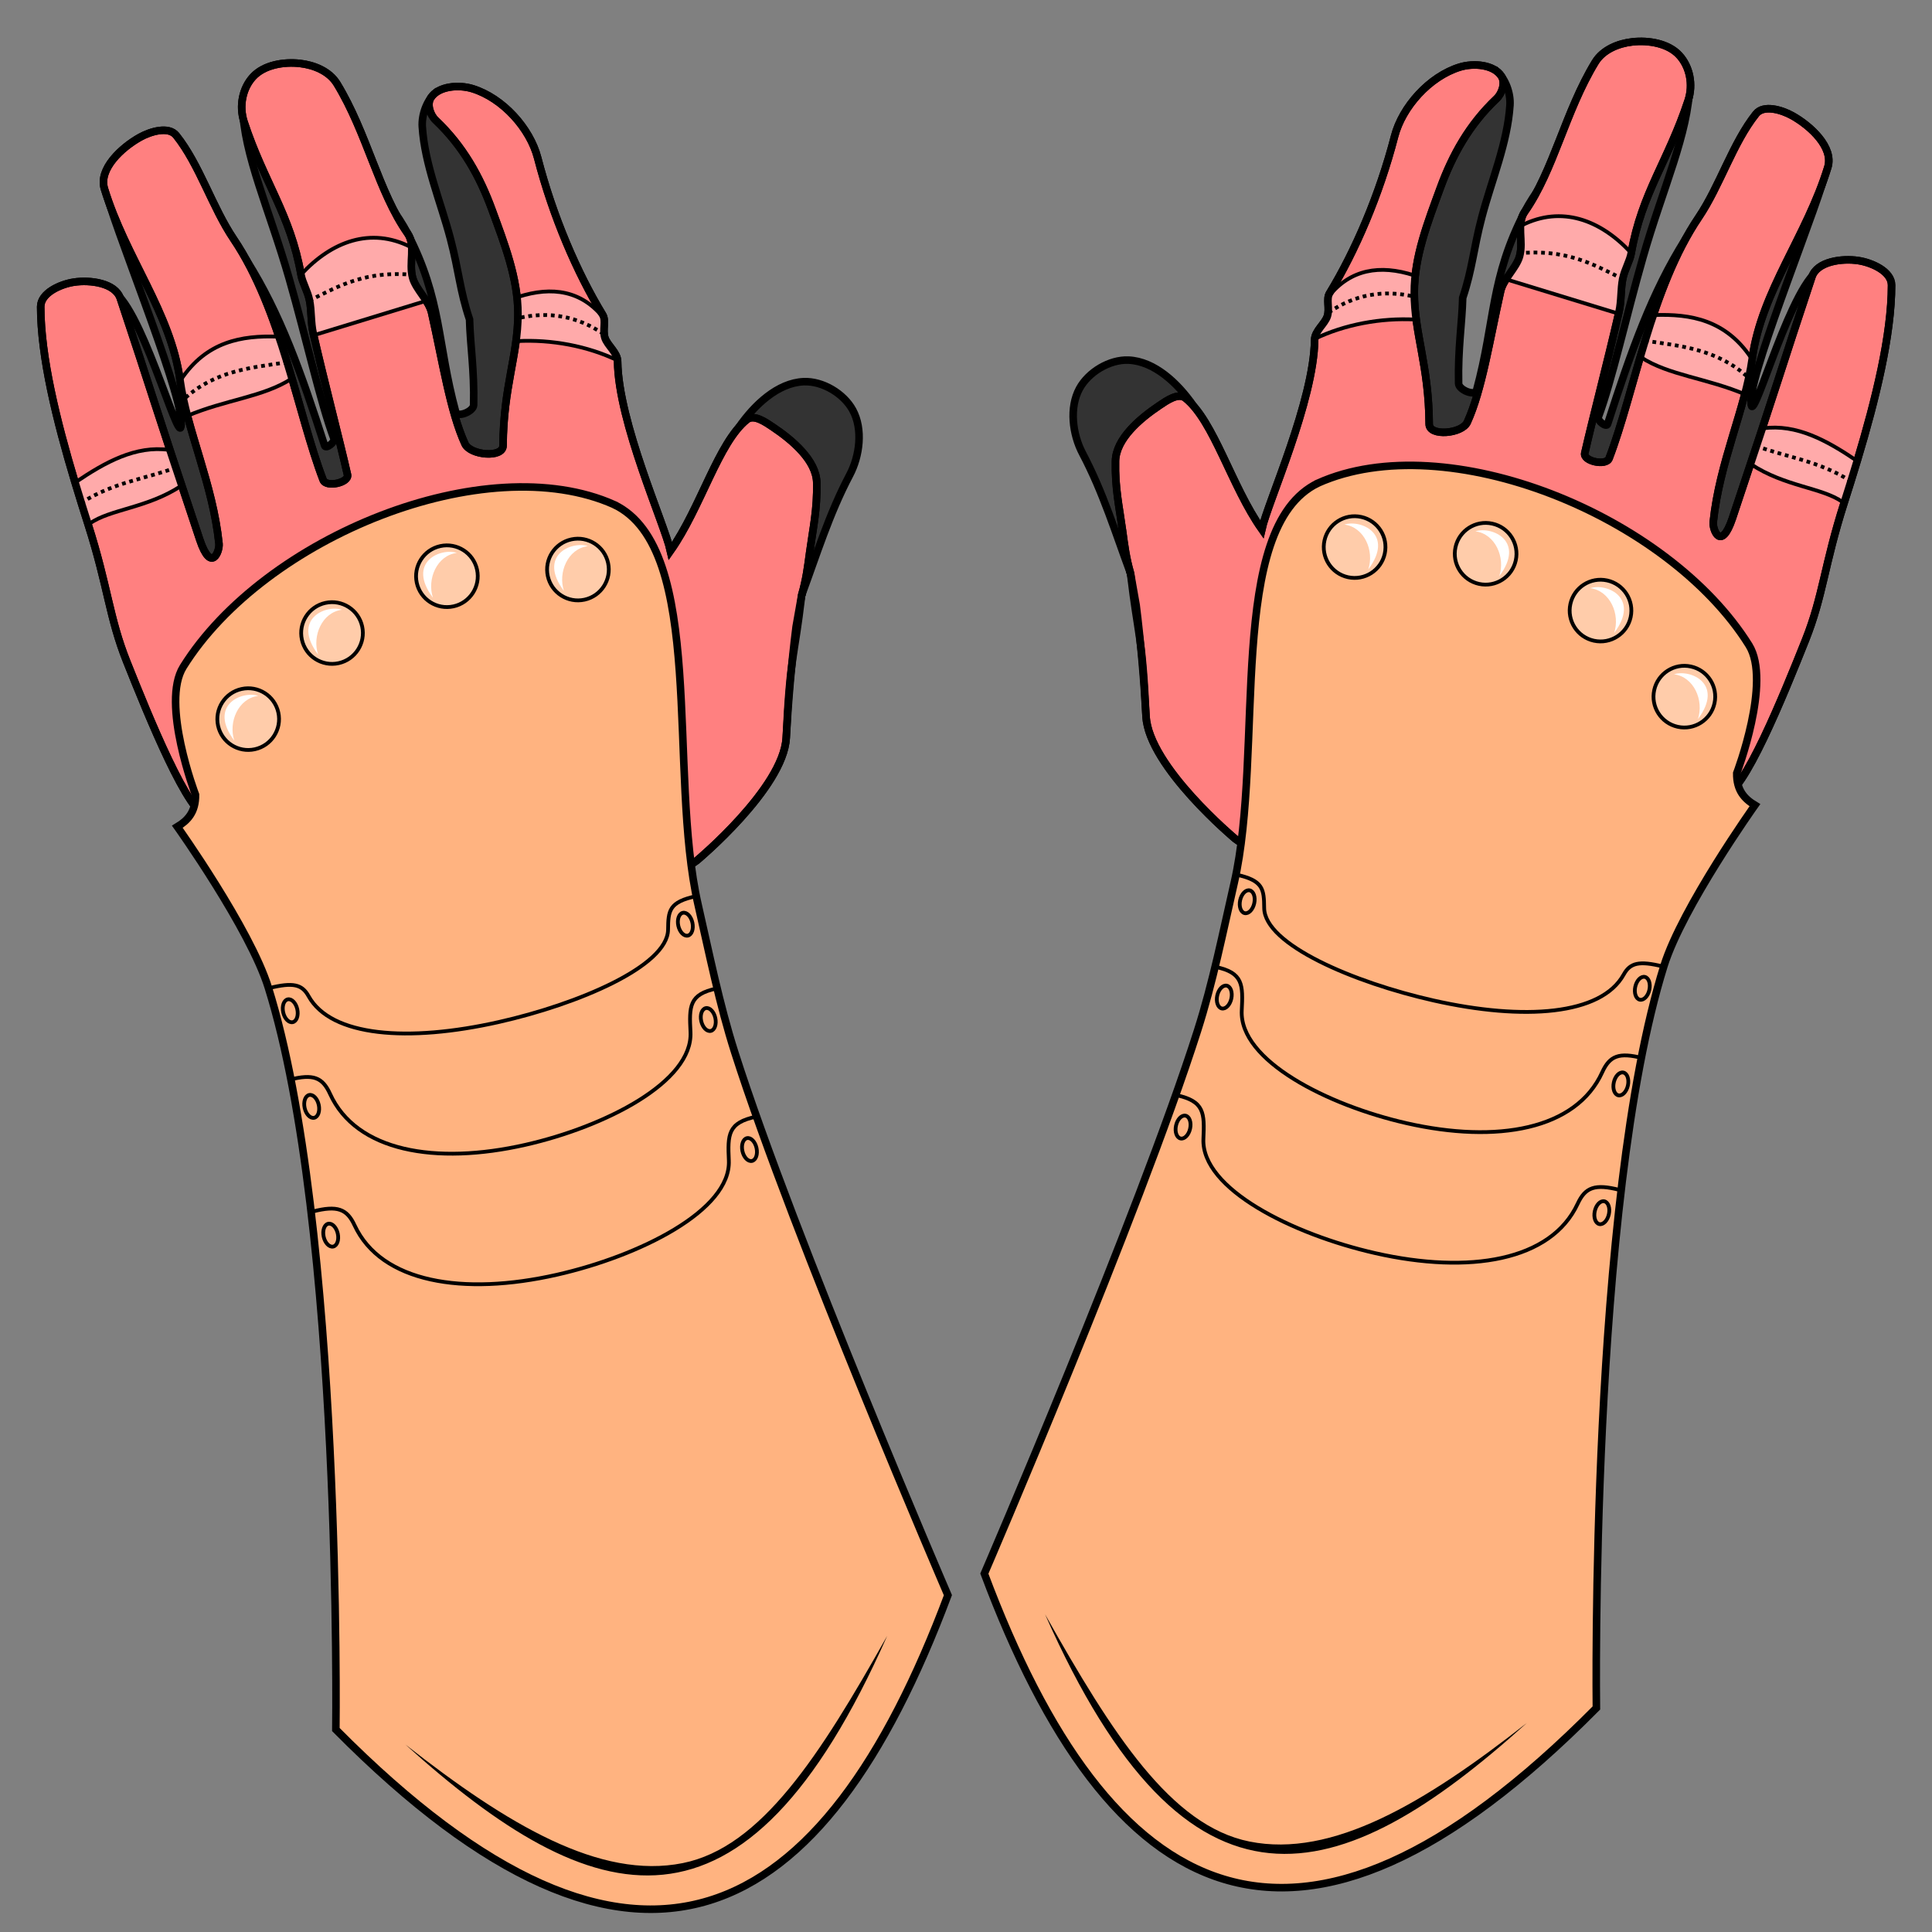 <?xml version="1.0" encoding="UTF-8" standalone="no"?>
<!-- Created with Inkscape (http://www.inkscape.org/) -->

<svg
   xmlns:dc="http://purl.org/dc/elements/1.1/"
   xmlns:cc="http://creativecommons.org/ns#"
   xmlns:rdf="http://www.w3.org/1999/02/22-rdf-syntax-ns#"
   xmlns:svg="http://www.w3.org/2000/svg"
   xmlns="http://www.w3.org/2000/svg"
   xmlns:sodipodi="http://sodipodi.sourceforge.net/DTD/sodipodi-0.dtd"
   xmlns:inkscape="http://www.inkscape.org/namespaces/inkscape"
   viewBox="0 0 256 256"
   id="svg4164"
   version="1.1"
   inkscape:version="0.91 r13725"
   sodipodi:docname="hand_armoredGloves_armor.svg">
  <rect x="0" y="0" width="256" height="256" fill="#808080" stroke="none"/>
  <style
     id="style3">
    svg { cursor: default;}
  </style>
  <defs
     id="defs4166">
    <inkscape:path-effect
       effect="powerstroke"
       id="path-effect4255"
       is_visible="true"
       offset_points="0.089,0.398"
       sort_points="true"
       interpolator_type="Linear"
       interpolator_beta="0.2"
       start_linecap_type="zerowidth"
       linejoin_type="round"
       miter_limit="4"
       end_linecap_type="zerowidth"
       cusp_linecap_type="round" />
    <inkscape:path-effect
       effect="powerstroke"
       id="path-effect4203"
       is_visible="true"
       offset_points="0.813,-1.287"
       sort_points="true"
       interpolator_type="Linear"
       interpolator_beta="0.2"
       start_linecap_type="zerowidth"
       linejoin_type="round"
       miter_limit="4"
       end_linecap_type="zerowidth"
       cusp_linecap_type="round" />
    <inkscape:path-effect
       effect="powerstroke"
       id="path-effect4199"
       is_visible="true"
       offset_points="0.283,1.16"
       sort_points="true"
       interpolator_type="Linear"
       interpolator_beta="0.2"
       start_linecap_type="zerowidth"
       linejoin_type="round"
       miter_limit="4"
       end_linecap_type="zerowidth"
       cusp_linecap_type="round" />
    <marker
       inkscape:stockid="Arrow1Lstart"
       orient="auto"
       refY="0.0"
       refX="0.0"
       id="Arrow1Lstart"
       style="overflow:visible"
       inkscape:isstock="true">
      <path
         id="path4233"
         d="M 0.0,0.0 L 5.0,-5.0 L -12.5,0.0 L 5.0,5.0 L 0.0,0.0 z "
         style="fill-rule:evenodd;stroke:#000000;stroke-width:1pt;stroke-opacity:1;fill:#000000;fill-opacity:1"
         transform="scale(0.8) translate(12.5,0)" />
    </marker>
    <inkscape:path-effect
       effect="powerstroke"
       id="path-effect4203-4"
       is_visible="true"
       offset_points="0.454,-0.954"
       sort_points="true"
       interpolator_type="Linear"
       interpolator_beta="0.2"
       start_linecap_type="zerowidth"
       linejoin_type="round"
       miter_limit="4"
       end_linecap_type="zerowidth"
       cusp_linecap_type="round" />
    <inkscape:path-effect
       effect="powerstroke"
       id="path-effect4199-7"
       is_visible="true"
       offset_points="0.882,1.192"
       sort_points="true"
       interpolator_type="Linear"
       interpolator_beta="0.2"
       start_linecap_type="zerowidth"
       linejoin_type="round"
       miter_limit="4"
       end_linecap_type="zerowidth"
       cusp_linecap_type="round" />
  </defs>
  <sodipodi:namedview
     id="base"
     pagecolor="#ffffff"
     bordercolor="#666666"
     borderopacity="1.0"
     inkscape:pageopacity="0.0"
     inkscape:pageshadow="2"
     inkscape:zoom="2.8"
     inkscape:cx="71.415329"
     inkscape:cy="132.49722"
     inkscape:document-units="px"
     inkscape:current-layer="layer4"
     showgrid="false"
     units="px"
     inkscape:window-width="1707"
     inkscape:window-height="897"
     inkscape:window-x="-8"
     inkscape:window-y="-8"
     inkscape:window-maximized="1"
     inkscape:snap-global="false"
     inkscape:snap-bbox="true"
     inkscape:bbox-paths="true"
     inkscape:bbox-nodes="true"
     inkscape:snap-bbox-edge-midpoints="true"
     inkscape:snap-bbox-midpoints="true"
     inkscape:object-paths="true"
     inkscape:snap-intersection-paths="true"
     inkscape:object-nodes="true"
     inkscape:snap-smooth-nodes="true"
     inkscape:snap-midpoints="true" />
  <g
     inkscape:groupmode="layer"
     id="layer4"
     inkscape:label="Layer 2"
     style="display:inline"
     sodipodi:insensitive="true">
    <path
       style="fill:#333333;fill-opacity:1;fill-rule:evenodd;stroke:#000000;stroke-width:1;stroke-linecap:butt;stroke-linejoin:miter;stroke-miterlimit:4;stroke-dasharray:none;stroke-opacity:1"
       d="m 158.061,53.665 c -1.981,-2.844 -5.066,-5.804 -8.529,-5.948 -2.502,-0.104 -5.299,1.571 -6.496,3.77 -1.372,2.518 -0.931,6.057 0.408,8.593 2.725,5.16 4.375,10.548 6.361,15.905 0.73,1.969 0.936,5.291 1.531,7.254 0.584,1.928 4.439,0.418 5.978,-0.882 3.761,-3.177 4.422,-9.125 4.568,-14.046 0.149,-5.043 -0.937,-10.507 -3.821,-14.646 z"
       id="path4250"
       inkscape:connector-curvature="0"
       sodipodi:nodetypes="aaasssaaa" />
    <path
       style="fill:#333333;fill-opacity:1;fill-rule:evenodd;stroke:#000000;stroke-width:1;stroke-linecap:butt;stroke-linejoin:miter;stroke-miterlimit:4;stroke-dasharray:none;stroke-opacity:1"
       d="m 198.319,9.436 c 1.142,0.955 1.864,2.895 1.759,4.503 -0.33,5.037 -2.445,9.956 -3.729,14.839 -1.129,4.293 -1.238,6.814 -2.534,10.691 -0.087,3.409 -0.644,6.664 -0.543,11.342 0.018,0.848 2.157,1.723 2.378,0.904 2.493,-9.215 1.817,-14.828 6.379,-23.649 5.124,-9.91 19.147,-16.796 21.862,-16.873 -0.142,6.473 -3.571,13.755 -6.177,22.872 -2.303,8.056 -4.122,16.365 -5.926,21.193 -0.18,0.482 1.068,1.427 1.226,0.937 3.122,-9.686 5.888,-17.487 10.317,-24.504 l 18.768,-9.623 c -0.824,4.302 -9.836,26.016 -10.067,30.859 -0.252,5.296 4.633,-13.513 8.634,-16.92 l -0.635,29.173 -9.089,11.843 -50.823,-18.028 8.095,-40.787 z"
       id="path4222"
       inkscape:connector-curvature="0"
       sodipodi:nodetypes="csscssscsssccscccccc" />
    <path
       sodipodi:nodetypes="ccsacc"
       inkscape:connector-curvature="0"
       id="path4254"
       d="m 156.096,67.223 c -0.89,3.163 -3.947,5.942 -6.292,8.762 0.73,1.969 0.936,5.291 1.531,7.254 0.584,1.928 4.439,0.418 5.978,-0.882 3.761,-3.177 4.422,-9.125 4.568,-14.046 z"
       style="fill:#ff8080;fill-opacity:1;fill-rule:evenodd;stroke:#000000;stroke-width:1;stroke-linecap:butt;stroke-linejoin:miter;stroke-miterlimit:4;stroke-dasharray:none;stroke-opacity:1" />
    <path
       style="fill:#ff8080;fill-opacity:1;fill-rule:evenodd;stroke:#000000;stroke-width:1;stroke-linecap:butt;stroke-linejoin:miter;stroke-miterlimit:4;stroke-dasharray:none;stroke-opacity:1"
       d="m 173.046,85.198 c 2.809,15.463 -1.487,31.906 -9.366,25.955 0,0 -11.443,-9.545 -11.824,-16.227 -0.523,-11.078 -1.04,-10.325 -2.051,-18.941 -0.605,-2.078 -0.8,-3.739 -1.058,-5.631 -0.456,-3.334 -1.01,-5.659 -0.939,-9.249 0.059,-2.954 3.207,-5.621 5.801,-7.365 0.995,-0.669 2.519,-1.742 3.458,-0.996 3.784,3.007 6.098,11.674 10.129,17.392 0.795,-3.581 6.903,-17.007 7.001,-25.099 0.015,-1.192 1.361,-2.107 1.688,-3.146 0.332,-1.052 -0.191,-2.246 0.291,-3.038 3.4,-5.58 6.599,-13.016 8.612,-20.784 1.015,-3.919 4.617,-7.933 8.627,-9.173 1.805,-0.558 4.518,-0.376 5.537,1.215 0.545,0.851 0.084,2.267 -0.65,2.962 -3.632,3.44 -5.851,7.458 -7.462,11.859 -1.632,4.458 -3.443,9.074 -3.439,13.821 0.005,5.484 1.927,9.623 1.975,17.439 0.01,1.684 4.348,1.291 5.047,-0.242 1.964,-4.307 2.951,-10.869 4.422,-17.384 0.361,-1.598 2.066,-3.04 2.507,-4.598 0.566,-2.002 -0.454,-4.294 0.678,-5.905 3.845,-5.472 5.372,-13.291 9.343,-19.814 1.019,-1.674 3.055,-2.491 4.912,-2.701 2.144,-0.243 4.764,0.184 6.225,1.771 1.379,1.499 1.885,3.855 1.181,5.995 -2.637,8.016 -6.138,12.213 -7.541,20.209 -0.192,1.092 -0.871,2.167 -1.126,3.397 -0.289,1.39 -0.161,2.95 -0.505,4.445 -1.526,6.643 -3.452,13.958 -4.528,18.677 -0.244,1.071 2.825,1.732 3.219,0.707 3.355,-8.728 5.501,-22.491 11.871,-31.945 2.829,-4.198 4.511,-9.841 7.6,-13.718 0.999,-1.254 3.405,-0.537 4.805,0.245 2.416,1.349 5.518,4.191 4.708,6.837 -2.798,9.133 -8.781,16.369 -10.015,25.335 -0.927,6.736 -4.338,13.721 -5.163,21.676 -0.106,1.02 1.039,3.972 2.544,-0.521 6.404,-19.124 6.289,-19.25 10.527,-31.971 0.686,-2.059 3.996,-2.483 6.143,-2.161 1.809,0.272 4.414,1.434 4.412,3.263 -0.004,6.663 -2.116,15.16 -4.522,23.173 -0.58,1.933 -1.178,3.839 -1.767,5.683 -2.628,8.23 -2.784,12.328 -5.116,18.173 -2.88,7.22 -8.251,20.523 -10.865,20.633 -12.704,0.532 -31.177,-23.444 -44.62,-26.041 z"
       id="path4248"
       inkscape:connector-curvature="0"
       sodipodi:nodetypes="ccccssascssssaasssssssssaassssssssasssssasssascc" />
    <path
       sodipodi:nodetypes="ccccc"
       inkscape:connector-curvature="0"
       id="path4230"
       d="m 174.193,44.904 c 4.008,-1.92 8.766,-2.799 13.318,-2.564 l -0.115,-5.847 c -4.599,-1.489 -8.467,-0.78 -11.287,2.724 0.279,2.024 -0.598,3.887 -1.917,5.687 z"
       style="fill:#ffaaaa;fill-opacity:1;fill-rule:evenodd;stroke:none;stroke-width:0.5;stroke-linecap:butt;stroke-linejoin:miter;stroke-miterlimit:4;stroke-dasharray:none;stroke-dashoffset:0;stroke-opacity:1" />
    <path
       inkscape:connector-curvature="0"
       id="path4236"
       d="m 214.389,41.541 -14.829,-4.537 1.757,-3.166 0.356,-3.994 c 5.234,-2.626 10.402,-0.736 14.455,3.662 l -1.114,3.28 z"
       style="fill:#ffaaaa;fill-opacity:1;fill-rule:evenodd;stroke:none;stroke-width:0.5;stroke-linecap:butt;stroke-linejoin:miter;stroke-miterlimit:4;stroke-dasharray:none;stroke-dashoffset:0;stroke-opacity:1"
       sodipodi:nodetypes="ccccccc" />
    <path
       sodipodi:nodetypes="ccccc"
       inkscape:connector-curvature="0"
       id="path4238"
       d="m 219.168,41.749 c 4.899,-0.181 9.5,0.656 12.876,5.69 l -0.731,4.85 c -5.124,-2.19 -10.185,-2.54 -13.895,-4.959 z"
       style="fill:#ffaaaa;fill-opacity:1;fill-rule:evenodd;stroke:none;stroke-width:0.5;stroke-linecap:butt;stroke-linejoin:miter;stroke-miterlimit:4;stroke-dasharray:none;stroke-dashoffset:0;stroke-opacity:1" />
    <path
       sodipodi:nodetypes="ccccc"
       inkscape:connector-curvature="0"
       id="path4244"
       d="m 246.041,61.058 c -3.965,-2.687 -7.995,-4.908 -12.417,-4.3 l -1.616,4.751 c 4.472,2.968 9.436,3.091 12.12,4.999 z"
       style="fill:#ffaaaa;fill-opacity:1;fill-rule:evenodd;stroke:none;stroke-width:0.5;stroke-linecap:butt;stroke-linejoin:miter;stroke-miterlimit:4;stroke-dasharray:none;stroke-dashoffset:0;stroke-opacity:1" />
    <path
       style="fill:none;fill-rule:evenodd;stroke:#000000;stroke-width:0.5;stroke-linecap:butt;stroke-linejoin:miter;stroke-miterlimit:4;stroke-dasharray:none;stroke-dashoffset:0;stroke-opacity:1"
       d="m 176.109,39.216 c 2.819,-3.504 6.688,-4.212 11.287,-2.724"
       id="path4198"
       inkscape:connector-curvature="0"
       sodipodi:nodetypes="cc" />
    <path
       style="fill:none;fill-rule:evenodd;stroke:#000000;stroke-width:0.5;stroke-linecap:butt;stroke-linejoin:miter;stroke-miterlimit:4;stroke-dasharray:none;stroke-dashoffset:0;stroke-opacity:1"
       d="m 174.193,44.904 c 4.008,-1.92 8.766,-2.799 13.318,-2.564"
       id="path4200"
       inkscape:connector-curvature="0"
       sodipodi:nodetypes="cc" />
    <path
       style="fill:none;fill-rule:evenodd;stroke:#000000;stroke-width:0.5;stroke-linecap:butt;stroke-linejoin:miter;stroke-miterlimit:4;stroke-dasharray:none;stroke-dashoffset:0;stroke-opacity:1"
       d="m 201.673,29.844 c 5.234,-2.626 10.402,-0.736 14.455,3.662"
       id="path4202"
       inkscape:connector-curvature="0"
       sodipodi:nodetypes="cc" />
    <path
       style="fill:none;fill-rule:evenodd;stroke:#000000;stroke-width:0.5;stroke-linecap:butt;stroke-linejoin:miter;stroke-miterlimit:4;stroke-dasharray:none;stroke-dashoffset:0;stroke-opacity:1"
       d="m 199.561,37.004 14.829,4.537"
       id="path4204"
       inkscape:connector-curvature="0" />
    <path
       style="fill:none;fill-rule:evenodd;stroke:#000000;stroke-width:0.5;stroke-linecap:butt;stroke-linejoin:miter;stroke-miterlimit:4;stroke-dasharray:none;stroke-dashoffset:0;stroke-opacity:1"
       d="m 219.168,41.749 c 4.899,-0.181 9.5,0.656 12.876,5.69"
       id="path4206"
       inkscape:connector-curvature="0"
       sodipodi:nodetypes="cc" />
    <path
       style="fill:none;fill-rule:evenodd;stroke:#000000;stroke-width:0.5;stroke-linecap:butt;stroke-linejoin:miter;stroke-miterlimit:4;stroke-dasharray:none;stroke-dashoffset:0;stroke-opacity:1"
       d="m 217.418,47.33 c 3.71,2.419 8.771,2.769 13.895,4.959"
       id="path4208"
       inkscape:connector-curvature="0"
       sodipodi:nodetypes="cc" />
    <path
       style="fill:none;fill-rule:evenodd;stroke:#000000;stroke-width:0.5;stroke-linecap:butt;stroke-linejoin:miter;stroke-miterlimit:4;stroke-dasharray:none;stroke-dashoffset:0;stroke-opacity:1"
       d="m 232.009,61.508 c 4.472,2.968 9.436,3.091 12.12,4.999"
       id="path4210"
       inkscape:connector-curvature="0"
       sodipodi:nodetypes="cc" />
    <path
       style="fill:none;fill-rule:evenodd;stroke:#000000;stroke-width:0.5;stroke-linecap:butt;stroke-linejoin:miter;stroke-miterlimit:4;stroke-dasharray:none;stroke-dashoffset:0;stroke-opacity:1"
       d="m 233.624,56.757 c 4.422,-0.608 8.452,1.613 12.417,4.3"
       id="path4212"
       inkscape:connector-curvature="0"
       sodipodi:nodetypes="cc" />
    <path
       style="fill:none;fill-rule:evenodd;stroke:#000000;stroke-width:0.5;stroke-linecap:butt;stroke-linejoin:miter;stroke-miterlimit:4;stroke-dasharray:0.5, 0.5;stroke-dashoffset:0;stroke-opacity:1"
       d="m 217.968,45.144 c 4.747,0.704 9.546,1.096 13.662,4.855"
       id="path4218"
       inkscape:connector-curvature="0"
       sodipodi:nodetypes="cc" />
    <path
       style="fill:none;fill-rule:evenodd;stroke:#000000;stroke-width:0.5;stroke-linecap:butt;stroke-linejoin:miter;stroke-miterlimit:4;stroke-dasharray:0.5, 0.5;stroke-dashoffset:0;stroke-opacity:1"
       d="m 232.685,59.08 c 3.868,1.473 8.259,1.946 12.443,4.616"
       id="path4220"
       inkscape:connector-curvature="0"
       sodipodi:nodetypes="cc" />
    <path
       sodipodi:nodetypes="ccsccssascssssaasssssssssaassssssssasssssasssascc"
       inkscape:connector-curvature="0"
       id="path4256"
       d="m 173.046,85.198 c 2.809,15.463 -1.487,31.906 -9.366,25.955 0,0 -11.45,-9.545 -11.824,-16.227 -0.261,-4.667 -0.691,-9.85 -1.308,-14.736 l -0.743,-4.205 c -0.605,-2.078 -0.8,-3.739 -1.058,-5.631 -0.456,-3.334 -1.01,-5.659 -0.939,-9.249 0.059,-2.954 3.207,-5.621 5.801,-7.365 0.995,-0.669 2.519,-1.742 3.458,-0.996 3.784,3.007 6.098,11.674 10.129,17.392 0.795,-3.581 6.903,-17.007 7.001,-25.099 0.015,-1.192 1.361,-2.107 1.688,-3.146 0.332,-1.052 -0.191,-2.246 0.291,-3.038 3.4,-5.58 6.599,-13.016 8.612,-20.784 1.015,-3.919 4.617,-7.933 8.627,-9.173 1.805,-0.558 4.518,-0.376 5.537,1.215 0.545,0.851 0.084,2.267 -0.65,2.962 -3.632,3.44 -5.851,7.458 -7.462,11.859 -1.632,4.458 -3.443,9.074 -3.439,13.821 0.005,5.484 1.927,9.623 1.975,17.439 0.01,1.684 4.348,1.291 5.047,-0.242 1.964,-4.307 2.951,-10.869 4.422,-17.384 0.361,-1.598 2.066,-3.04 2.507,-4.598 0.566,-2.002 -0.454,-4.294 0.678,-5.905 3.845,-5.472 5.372,-13.291 9.343,-19.814 1.019,-1.674 3.055,-2.491 4.912,-2.701 2.144,-0.243 4.764,0.184 6.225,1.771 1.379,1.499 1.885,3.855 1.181,5.995 -2.637,8.016 -6.138,12.213 -7.541,20.209 -0.192,1.092 -0.871,2.167 -1.126,3.397 -0.289,1.39 -0.161,2.95 -0.505,4.445 -1.526,6.643 -3.452,13.958 -4.528,18.677 -0.244,1.071 2.825,1.732 3.219,0.707 3.355,-8.728 5.501,-22.491 11.871,-31.945 2.829,-4.198 4.511,-9.841 7.6,-13.718 0.999,-1.254 3.405,-0.537 4.805,0.245 2.416,1.349 5.518,4.191 4.708,6.837 -2.798,9.133 -8.781,16.369 -10.015,25.335 -0.927,6.736 -4.338,13.721 -5.163,21.676 -0.106,1.02 1.039,3.972 2.544,-0.521 6.404,-19.124 6.289,-19.25 10.527,-31.971 0.686,-2.059 3.996,-2.483 6.143,-2.161 1.809,0.272 4.414,1.434 4.412,3.263 -0.004,6.663 -2.116,15.16 -4.522,23.173 -0.58,1.933 -1.178,3.839 -1.767,5.683 -2.628,8.23 -2.784,12.328 -5.116,18.173 -2.88,7.22 -8.251,20.523 -10.865,20.633 -12.704,0.532 -31.177,-23.444 -44.62,-26.041 z"
       style="fill:none;fill-opacity:1;fill-rule:evenodd;stroke:#000000;stroke-width:1;stroke-linecap:butt;stroke-linejoin:miter;stroke-miterlimit:4;stroke-dasharray:none;stroke-opacity:1" />
    <path
       style="fill:none;fill-rule:evenodd;stroke:#000000;stroke-width:0.5;stroke-linecap:butt;stroke-linejoin:miter;stroke-miterlimit:4;stroke-dasharray:0.5, 0.5;stroke-dashoffset:0;stroke-opacity:1"
       d="m 201.21,33.561 c 6.309,-0.566 9.721,1.358 13.737,3.372"
       id="path4224"
       inkscape:connector-curvature="0"
       sodipodi:nodetypes="cc" />
    <path
       style="fill:none;fill-rule:evenodd;stroke:#000000;stroke-width:0.5;stroke-linecap:butt;stroke-linejoin:miter;stroke-miterlimit:4;stroke-dasharray:0.5, 0.5;stroke-dashoffset:0;stroke-opacity:1"
       d="m 176.059,41.401 c 3.421,-2.343 7.219,-3.084 11.43,-2.072"
       id="path4226"
       inkscape:connector-curvature="0"
       sodipodi:nodetypes="cc" />
    <path
       style="fill:#ffb380;fill-rule:evenodd;stroke:#000000;stroke-width:1;stroke-linecap:butt;stroke-linejoin:miter;stroke-miterlimit:4;stroke-dasharray:none;stroke-opacity:1"
       d="m 174.659,64.006 c 16.979,-7.588 46.333,4.241 57.093,21.496 3.004,4.817 -1.624,16.952 -1.624,16.952 -0.035,2.3 1.05,3.413 2.41,4.235 0,0 -9.618,13.504 -12.051,21.287 -9.821,31.416 -8.957,98.34 -8.957,98.34 -39.989,40.364 -64.679,26.056 -81.099,-17.803 0,0 20.425,-47.41 28.254,-71.961 2.04,-6.398 3.354,-13.008 4.853,-19.554 4.028,-17.594 -1.152,-47.108 11.122,-52.992 z"
       id="path4246"
       inkscape:connector-curvature="0"
       sodipodi:nodetypes="caccaccaac" />
    <path
       style="fill:#000000;fill-rule:evenodd;stroke:none;stroke-width:1;stroke-linecap:butt;stroke-linejoin:miter;stroke-miterlimit:4;stroke-dasharray:none;stroke-opacity:1"
       d="m 138.477,213.906 c 8.935,15.885 16.697,28.02 27.092,30.108 10.944,2.198 23.16,-5.05 36.744,-15.713 -24.852,22.411 -44.887,28.377 -63.836,-14.395 z"
       id="path4192"
       inkscape:connector-curvature="0"
       sodipodi:nodetypes="cscc" />
    <circle
       style="color:#000000;clip-rule:nonzero;display:inline;overflow:visible;visibility:visible;opacity:1;isolation:auto;mix-blend-mode:normal;color-interpolation:sRGB;color-interpolation-filters:linearRGB;solid-color:#000000;solid-opacity:1;fill:#ffccaa;fill-opacity:1;fill-rule:nonzero;stroke:#000000;stroke-width:0.5;stroke-linecap:butt;stroke-linejoin:bevel;stroke-miterlimit:4;stroke-dasharray:none;stroke-dashoffset:0;stroke-opacity:1;color-rendering:auto;image-rendering:optimizeQuality;shape-rendering:auto;text-rendering:auto;enable-background:accumulate"
       id="path4194"
       cx="190.815"
       cy="32.401"
       r="4.087"
       transform="matrix(0.977,0.214,-0.214,0.977,0,0)" />
    <path
       style="fill:#ffffff;fill-rule:evenodd;stroke:none;stroke-width:0.5;stroke-linecap:butt;stroke-linejoin:miter;stroke-miterlimit:4;stroke-dasharray:none;stroke-dashoffset:0;stroke-opacity:1"
       d="m 178.139,69.509 c 2.177,-0.708 6.68,1.252 3.166,5.941 0.82,-2.459 -0.517,-5.606 -3.166,-5.941 z"
       id="path4196"
       inkscape:connector-curvature="0"
       sodipodi:nodetypes="ccc" />
    <circle
       r="4.087"
       cy="29.553"
       cx="207.962"
       id="circle4198"
       style="color:#000000;clip-rule:nonzero;display:inline;overflow:visible;visibility:visible;opacity:1;isolation:auto;mix-blend-mode:normal;color-interpolation:sRGB;color-interpolation-filters:linearRGB;solid-color:#000000;solid-opacity:1;fill:#ffccaa;fill-opacity:1;fill-rule:nonzero;stroke:#000000;stroke-width:0.5;stroke-linecap:butt;stroke-linejoin:bevel;stroke-miterlimit:4;stroke-dasharray:none;stroke-dashoffset:0;stroke-opacity:1;color-rendering:auto;image-rendering:optimizeQuality;shape-rendering:auto;text-rendering:auto;enable-background:accumulate"
       transform="matrix(0.977,0.214,-0.214,0.977,0,0)" />
    <path
       sodipodi:nodetypes="ccc"
       inkscape:connector-curvature="0"
       id="path4201"
       d="m 195.498,70.403 c 2.177,-0.708 6.679,1.252 3.166,5.941 0.82,-2.459 -0.517,-5.606 -3.166,-5.941 z"
       style="fill:#ffffff;fill-rule:evenodd;stroke:none;stroke-width:0.5;stroke-linecap:butt;stroke-linejoin:miter;stroke-miterlimit:4;stroke-dasharray:none;stroke-dashoffset:0;stroke-opacity:1" />
    <circle
       style="color:#000000;clip-rule:nonzero;display:inline;overflow:visible;visibility:visible;opacity:1;isolation:auto;mix-blend-mode:normal;color-interpolation:sRGB;color-interpolation-filters:linearRGB;solid-color:#000000;solid-opacity:1;fill:#ffccaa;fill-opacity:1;fill-rule:nonzero;stroke:#000000;stroke-width:0.5;stroke-linecap:butt;stroke-linejoin:bevel;stroke-miterlimit:4;stroke-dasharray:none;stroke-dashoffset:0;stroke-opacity:1;color-rendering:auto;image-rendering:optimizeQuality;shape-rendering:auto;text-rendering:auto;enable-background:accumulate"
       id="circle4203"
       cx="224.44"
       cy="33.649"
       r="4.087"
       transform="matrix(0.977,0.214,-0.214,0.977,0,0)" />
    <path
       style="fill:#ffffff;fill-rule:evenodd;stroke:none;stroke-width:0.5;stroke-linecap:butt;stroke-linejoin:miter;stroke-miterlimit:4;stroke-dasharray:none;stroke-dashoffset:0;stroke-opacity:1"
       d="m 210.715,77.937 c 2.177,-0.708 6.679,1.252 3.166,5.941 0.82,-2.459 -0.517,-5.606 -3.166,-5.941 z"
       id="path4205"
       inkscape:connector-curvature="0"
       sodipodi:nodetypes="ccc" />
    <circle
       r="4.087"
       cy="42.413"
       cx="237.729"
       id="circle4207"
       style="color:#000000;clip-rule:nonzero;display:inline;overflow:visible;visibility:visible;opacity:1;isolation:auto;mix-blend-mode:normal;color-interpolation:sRGB;color-interpolation-filters:linearRGB;solid-color:#000000;solid-opacity:1;fill:#ffccaa;fill-opacity:1;fill-rule:nonzero;stroke:#000000;stroke-width:0.5;stroke-linecap:butt;stroke-linejoin:bevel;stroke-miterlimit:4;stroke-dasharray:none;stroke-dashoffset:0;stroke-opacity:1;color-rendering:auto;image-rendering:optimizeQuality;shape-rendering:auto;text-rendering:auto;enable-background:accumulate"
       transform="matrix(0.977,0.214,-0.214,0.977,0,0)" />
    <path
       sodipodi:nodetypes="ccc"
       inkscape:connector-curvature="0"
       id="path4209"
       d="m 221.816,89.347 c 2.177,-0.708 6.679,1.252 3.166,5.941 0.82,-2.459 -0.517,-5.606 -3.166,-5.941 z"
       style="fill:#ffffff;fill-rule:evenodd;stroke:none;stroke-width:0.5;stroke-linecap:butt;stroke-linejoin:miter;stroke-miterlimit:4;stroke-dasharray:none;stroke-dashoffset:0;stroke-opacity:1" />
    <path
       style="fill:none;fill-rule:evenodd;stroke:#000000;stroke-width:0.5;stroke-linecap:butt;stroke-linejoin:miter;stroke-miterlimit:4;stroke-dasharray:none;stroke-opacity:1"
       d="m 163.751,115.882 c 3.656,0.775 3.732,1.936 3.759,4.439 0.052,4.845 11.914,9.878 22.438,12.248 11.998,2.702 22.232,1.939 25.205,-3.443 0.854,-1.547 2.035,-1.842 5.195,-1.061"
       id="path4211"
       inkscape:connector-curvature="0"
       sodipodi:nodetypes="csssc" />
    <path
       sodipodi:nodetypes="csssc"
       inkscape:connector-curvature="0"
       id="path4225"
       d="m 161.072,128.124 c 3.657,0.764 3.641,2.347 3.466,5.767 -0.338,6.622 11.324,12.546 21.84,14.938 11.989,2.727 22.463,0.857 25.922,-6.744 0.994,-2.185 2.219,-2.683 5.371,-1.871"
       style="fill:none;fill-rule:evenodd;stroke:#000000;stroke-width:0.5;stroke-linecap:butt;stroke-linejoin:miter;stroke-miterlimit:4;stroke-dasharray:none;stroke-opacity:1" />
    <path
       style="fill:none;fill-rule:evenodd;stroke:#000000;stroke-width:0.5;stroke-linecap:butt;stroke-linejoin:miter;stroke-miterlimit:4;stroke-dasharray:none;stroke-opacity:1"
       d="m 155.817,145.104 c 3.798,0.795 3.794,2.38 3.641,5.804 -0.297,6.63 11.844,12.659 22.767,15.14 12.453,2.829 23.299,1.041 26.824,-6.544 1.013,-2.18 2.279,-2.67 5.554,-1.83"
       id="path4227"
       inkscape:connector-curvature="0"
       sodipodi:nodetypes="csssc" />
    <ellipse
       style="color:#000000;clip-rule:nonzero;display:inline;overflow:visible;visibility:visible;opacity:1;isolation:auto;mix-blend-mode:normal;color-interpolation:sRGB;color-interpolation-filters:linearRGB;solid-color:#000000;solid-opacity:1;fill:none;fill-opacity:1;fill-rule:nonzero;stroke:#000000;stroke-width:0.5;stroke-linecap:butt;stroke-linejoin:bevel;stroke-miterlimit:4;stroke-dasharray:none;stroke-dashoffset:0;stroke-opacity:1;color-rendering:auto;image-rendering:optimizeQuality;shape-rendering:auto;text-rendering:auto;enable-background:accumulate"
       id="path4229"
       cx="240.556"
       cy="81.347"
       rx="0.956"
       ry="1.546"
       transform="matrix(0.977,0.214,-0.214,0.977,0,0)" />
    <ellipse
       ry="1.546"
       rx="0.956"
       cy="94.332"
       cx="240.49"
       id="ellipse4231"
       style="color:#000000;clip-rule:nonzero;display:inline;overflow:visible;visibility:visible;opacity:1;isolation:auto;mix-blend-mode:normal;color-interpolation:sRGB;color-interpolation-filters:linearRGB;solid-color:#000000;solid-opacity:1;fill:none;fill-opacity:1;fill-rule:nonzero;stroke:#000000;stroke-width:0.5;stroke-linecap:butt;stroke-linejoin:bevel;stroke-miterlimit:4;stroke-dasharray:none;stroke-dashoffset:0;stroke-opacity:1;color-rendering:auto;image-rendering:optimizeQuality;shape-rendering:auto;text-rendering:auto;enable-background:accumulate"
       transform="matrix(0.977,0.214,-0.214,0.977,0,0)" />
    <ellipse
       style="color:#000000;clip-rule:nonzero;display:inline;overflow:visible;visibility:visible;opacity:1;isolation:auto;mix-blend-mode:normal;color-interpolation:sRGB;color-interpolation-filters:linearRGB;solid-color:#000000;solid-opacity:1;fill:none;fill-opacity:1;fill-rule:nonzero;stroke:#000000;stroke-width:0.5;stroke-linecap:butt;stroke-linejoin:bevel;stroke-miterlimit:4;stroke-dasharray:none;stroke-dashoffset:0;stroke-opacity:1;color-rendering:auto;image-rendering:optimizeQuality;shape-rendering:auto;text-rendering:auto;enable-background:accumulate"
       id="ellipse4233"
       cx="241.677"
       cy="111.535"
       rx="0.956"
       ry="1.546"
       transform="matrix(0.977,0.214,-0.214,0.977,0,0)" />
    <ellipse
       ry="1.546"
       rx="0.956"
       cy="81.347"
       cx="186.968"
       id="ellipse4235"
       style="color:#000000;clip-rule:nonzero;display:inline;overflow:visible;visibility:visible;opacity:1;isolation:auto;mix-blend-mode:normal;color-interpolation:sRGB;color-interpolation-filters:linearRGB;solid-color:#000000;solid-opacity:1;fill:none;fill-opacity:1;fill-rule:nonzero;stroke:#000000;stroke-width:0.5;stroke-linecap:butt;stroke-linejoin:bevel;stroke-miterlimit:4;stroke-dasharray:none;stroke-dashoffset:0;stroke-opacity:1;color-rendering:auto;image-rendering:optimizeQuality;shape-rendering:auto;text-rendering:auto;enable-background:accumulate"
       transform="matrix(0.977,0.214,-0.214,0.977,0,0)" />
    <ellipse
       style="color:#000000;clip-rule:nonzero;display:inline;overflow:visible;visibility:visible;opacity:1;isolation:auto;mix-blend-mode:normal;color-interpolation:sRGB;color-interpolation-filters:linearRGB;solid-color:#000000;solid-opacity:1;fill:none;fill-opacity:1;fill-rule:nonzero;stroke:#000000;stroke-width:0.5;stroke-linecap:butt;stroke-linejoin:bevel;stroke-miterlimit:4;stroke-dasharray:none;stroke-dashoffset:0;stroke-opacity:1;color-rendering:auto;image-rendering:optimizeQuality;shape-rendering:auto;text-rendering:auto;enable-background:accumulate"
       id="ellipse4237"
       cx="186.705"
       cy="94.332"
       rx="0.956"
       ry="1.546"
       transform="matrix(0.977,0.214,-0.214,0.977,0,0)" />
    <ellipse
       ry="1.546"
       rx="0.956"
       cy="112.326"
       cx="185.057"
       id="ellipse4239"
       style="color:#000000;clip-rule:nonzero;display:inline;overflow:visible;visibility:visible;opacity:1;isolation:auto;mix-blend-mode:normal;color-interpolation:sRGB;color-interpolation-filters:linearRGB;solid-color:#000000;solid-opacity:1;fill:none;fill-opacity:1;fill-rule:nonzero;stroke:#000000;stroke-width:0.5;stroke-linecap:butt;stroke-linejoin:bevel;stroke-miterlimit:4;stroke-dasharray:none;stroke-dashoffset:0;stroke-opacity:1;color-rendering:auto;image-rendering:optimizeQuality;shape-rendering:auto;text-rendering:auto;enable-background:accumulate"
       transform="matrix(0.977,0.214,-0.214,0.977,0,0)" />
    <path
       sodipodi:nodetypes="aaasssaaa"
       inkscape:connector-curvature="0"
       id="path4241"
       d="m 97.972,56.522 c 1.981,-2.844 5.066,-5.804 8.529,-5.948 2.502,-0.104 5.299,1.571 6.496,3.77 1.372,2.518 0.931,6.057 -0.408,8.593 -2.725,5.16 -4.375,10.548 -6.361,15.905 -0.73,1.969 -0.936,5.291 -1.531,7.254 -0.584,1.928 -4.439,0.418 -5.978,-0.882 -3.761,-3.177 -4.422,-9.125 -4.568,-14.046 -0.149,-5.043 0.937,-10.507 3.821,-14.646 z"
       style="fill:#333333;fill-opacity:1;fill-rule:evenodd;stroke:#000000;stroke-width:1;stroke-linecap:butt;stroke-linejoin:miter;stroke-miterlimit:4;stroke-dasharray:none;stroke-opacity:1" />
    <path
       sodipodi:nodetypes="csscssscsssccscccccc"
       inkscape:connector-curvature="0"
       id="path4243"
       d="m 57.714,12.293 c -1.142,0.955 -1.864,2.895 -1.759,4.503 0.33,5.037 2.445,9.956 3.729,14.839 1.129,4.293 1.238,6.814 2.534,10.691 0.087,3.409 0.644,6.664 0.543,11.342 -0.018,0.848 -2.157,1.723 -2.378,0.904 -2.493,-9.215 -1.817,-14.828 -6.379,-23.649 -5.124,-9.91 -19.147,-16.796 -21.862,-16.873 0.142,6.473 3.571,13.755 6.177,22.872 2.303,8.056 4.122,16.365 5.926,21.193 0.18,0.482 -1.068,1.427 -1.226,0.937 -3.122,-9.686 -5.888,-17.487 -10.317,-24.504 l -18.768,-9.623 c 0.824,4.302 9.836,26.016 10.067,30.859 0.252,5.296 -4.633,-13.513 -8.634,-16.92 l 0.635,29.173 9.089,11.843 50.823,-18.028 -8.095,-40.787 z"
       style="fill:#333333;fill-opacity:1;fill-rule:evenodd;stroke:#000000;stroke-width:1;stroke-linecap:butt;stroke-linejoin:miter;stroke-miterlimit:4;stroke-dasharray:none;stroke-opacity:1" />
    <path
       style="fill:#ff8080;fill-opacity:1;fill-rule:evenodd;stroke:#000000;stroke-width:1;stroke-linecap:butt;stroke-linejoin:miter;stroke-miterlimit:4;stroke-dasharray:none;stroke-opacity:1"
       d="m 99.936,70.08 c 0.89,3.163 3.947,5.942 6.292,8.762 -0.73,1.969 -0.936,5.291 -1.531,7.254 -0.584,1.928 -4.439,0.418 -5.978,-0.882 -3.761,-3.177 -4.422,-9.125 -4.568,-14.046 z"
       id="path4245"
       inkscape:connector-curvature="0"
       sodipodi:nodetypes="ccsacc" />
    <path
       sodipodi:nodetypes="ccccssascssssaasssssssssaassssssssasssssasssascc"
       inkscape:connector-curvature="0"
       id="path4247"
       d="m 82.987,88.055 c -2.809,15.463 1.487,31.906 9.366,25.955 0,0 11.443,-9.545 11.824,-16.227 0.523,-11.078 1.04,-10.325 2.051,-18.941 0.605,-2.078 0.8,-3.739 1.058,-5.631 0.456,-3.334 1.01,-5.659 0.939,-9.249 -0.059,-2.954 -3.207,-5.621 -5.801,-7.365 -0.995,-0.669 -2.519,-1.742 -3.458,-0.996 -3.784,3.007 -6.098,11.674 -10.129,17.392 -0.795,-3.581 -6.903,-17.007 -7.001,-25.099 -0.015,-1.192 -1.361,-2.107 -1.688,-3.146 -0.332,-1.052 0.191,-2.246 -0.291,-3.038 -3.4,-5.58 -6.599,-13.016 -8.612,-20.784 -1.015,-3.919 -4.617,-7.933 -8.627,-9.173 -1.805,-0.558 -4.518,-0.376 -5.537,1.215 -0.545,0.851 -0.084,2.267 0.65,2.962 3.632,3.44 5.851,7.458 7.462,11.859 1.632,4.458 3.443,9.074 3.439,13.821 -0.005,5.484 -1.927,9.623 -1.975,17.439 -0.01,1.684 -4.348,1.291 -5.047,-0.242 -1.964,-4.307 -2.951,-10.869 -4.422,-17.384 -0.361,-1.598 -2.066,-3.04 -2.507,-4.598 -0.566,-2.002 0.454,-4.294 -0.678,-5.905 -3.845,-5.472 -5.372,-13.291 -9.343,-19.814 -1.019,-1.674 -3.055,-2.491 -4.912,-2.701 -2.144,-0.243 -4.764,0.184 -6.225,1.771 -1.379,1.499 -1.885,3.855 -1.181,5.995 2.637,8.016 6.138,12.213 7.541,20.209 0.192,1.092 0.871,2.167 1.126,3.397 0.289,1.39 0.161,2.95 0.505,4.445 1.526,6.643 3.452,13.958 4.528,18.677 0.244,1.071 -2.825,1.732 -3.219,0.707 -3.355,-8.728 -5.501,-22.491 -11.871,-31.945 -2.829,-4.198 -4.511,-9.841 -7.6,-13.718 -0.999,-1.254 -3.405,-0.537 -4.805,0.245 -2.416,1.349 -5.518,4.191 -4.708,6.837 2.798,9.133 8.781,16.369 10.015,25.335 0.927,6.736 4.338,13.721 5.163,21.676 0.106,1.02 -1.039,3.972 -2.544,-0.521 -6.404,-19.124 -6.289,-19.25 -10.527,-31.971 -0.686,-2.059 -3.996,-2.483 -6.143,-2.161 -1.809,0.272 -4.414,1.434 -4.412,3.263 0.004,6.663 2.116,15.16 4.522,23.173 0.58,1.933 1.178,3.839 1.767,5.683 2.628,8.23 2.784,12.328 5.116,18.173 2.88,7.22 8.251,20.523 10.865,20.633 12.704,0.532 31.177,-23.444 44.62,-26.041 z"
       style="fill:#ff8080;fill-opacity:1;fill-rule:evenodd;stroke:#000000;stroke-width:1;stroke-linecap:butt;stroke-linejoin:miter;stroke-miterlimit:4;stroke-dasharray:none;stroke-opacity:1" />
    <path
       style="fill:#ffaaaa;fill-opacity:1;fill-rule:evenodd;stroke:none;stroke-width:0.5;stroke-linecap:butt;stroke-linejoin:miter;stroke-miterlimit:4;stroke-dasharray:none;stroke-opacity:1"
       d="m 81.839,47.761 c -4.008,-1.92 -8.766,-2.799 -13.318,-2.564 l 0.115,-5.847 c 4.599,-1.489 8.467,-0.78 11.287,2.724 -0.279,2.024 0.598,3.887 1.917,5.687 z"
       id="path4249"
       inkscape:connector-curvature="0"
       sodipodi:nodetypes="ccccc" />
    <path
       sodipodi:nodetypes="ccccccc"
       style="fill:#ffaaaa;fill-opacity:1;fill-rule:evenodd;stroke:none;stroke-width:0.5;stroke-linecap:butt;stroke-linejoin:miter;stroke-miterlimit:4;stroke-dasharray:none;stroke-opacity:1"
       d="m 41.643,44.398 14.829,-4.537 -1.757,-3.166 -0.356,-3.994 c -5.234,-2.626 -10.402,-0.736 -14.455,3.662 l 1.114,3.28 z"
       id="path4251"
       inkscape:connector-curvature="0" />
    <path
       style="fill:#ffaaaa;fill-opacity:1;fill-rule:evenodd;stroke:none;stroke-width:0.5;stroke-linecap:butt;stroke-linejoin:miter;stroke-miterlimit:4;stroke-dasharray:none;stroke-opacity:1"
       d="m 36.865,44.607 c -4.899,-0.181 -9.5,0.656 -12.876,5.69 l 0.731,4.85 c 5.124,-2.19 10.185,-2.54 13.895,-4.959 z"
       id="path4253"
       inkscape:connector-curvature="0"
       sodipodi:nodetypes="ccccc" />
    <path
       style="fill:#ffaaaa;fill-opacity:1;fill-rule:evenodd;stroke:none;stroke-width:0.5;stroke-linecap:butt;stroke-linejoin:miter;stroke-miterlimit:4;stroke-dasharray:none;stroke-opacity:1"
       d="M 9.991,63.915 C 13.956,61.228 17.986,59.006 22.408,59.614 l 1.616,4.751 c -4.472,2.968 -9.436,3.091 -12.12,4.999 z"
       id="path4255"
       inkscape:connector-curvature="0"
       sodipodi:nodetypes="ccccc" />
    <path
       sodipodi:nodetypes="cc"
       inkscape:connector-curvature="0"
       id="path4257"
       d="M 79.923,42.074 C 77.103,38.57 73.235,37.861 68.636,39.35"
       style="fill:none;fill-rule:evenodd;stroke:#000000;stroke-width:0.5;stroke-linecap:butt;stroke-linejoin:miter;stroke-miterlimit:4;stroke-dasharray:none;stroke-opacity:1" />
    <path
       sodipodi:nodetypes="cc"
       inkscape:connector-curvature="0"
       id="path4259"
       d="m 81.839,47.761 c -4.008,-1.92 -8.766,-2.799 -13.318,-2.564"
       style="fill:none;fill-rule:evenodd;stroke:#000000;stroke-width:0.5;stroke-linecap:butt;stroke-linejoin:miter;stroke-miterlimit:4;stroke-dasharray:none;stroke-opacity:1" />
    <path
       sodipodi:nodetypes="cc"
       inkscape:connector-curvature="0"
       id="path4261"
       d="m 54.359,32.702 c -5.234,-2.626 -10.402,-0.736 -14.455,3.662"
       style="fill:none;fill-rule:evenodd;stroke:#000000;stroke-width:0.5;stroke-linecap:butt;stroke-linejoin:miter;stroke-miterlimit:4;stroke-dasharray:none;stroke-opacity:1" />
    <path
       inkscape:connector-curvature="0"
       id="path4263"
       d="m 56.472,39.861 -14.829,4.537"
       style="fill:none;fill-rule:evenodd;stroke:#000000;stroke-width:0.5;stroke-linecap:butt;stroke-linejoin:miter;stroke-miterlimit:4;stroke-dasharray:none;stroke-opacity:1" />
    <path
       sodipodi:nodetypes="cc"
       inkscape:connector-curvature="0"
       id="path4265"
       d="m 36.865,44.607 c -4.899,-0.181 -9.5,0.656 -12.876,5.69"
       style="fill:none;fill-rule:evenodd;stroke:#000000;stroke-width:0.5;stroke-linecap:butt;stroke-linejoin:miter;stroke-miterlimit:4;stroke-dasharray:none;stroke-opacity:1" />
    <path
       sodipodi:nodetypes="cc"
       inkscape:connector-curvature="0"
       id="path4267"
       d="m 38.615,50.187 c -3.71,2.419 -8.771,2.769 -13.895,4.959"
       style="fill:none;fill-rule:evenodd;stroke:#000000;stroke-width:0.5;stroke-linecap:butt;stroke-linejoin:miter;stroke-miterlimit:4;stroke-dasharray:none;stroke-opacity:1" />
    <path
       sodipodi:nodetypes="cc"
       inkscape:connector-curvature="0"
       id="path4269"
       d="m 24.024,64.365 c -4.472,2.968 -9.436,3.091 -12.12,4.999"
       style="fill:none;fill-rule:evenodd;stroke:#000000;stroke-width:0.5;stroke-linecap:butt;stroke-linejoin:miter;stroke-miterlimit:4;stroke-dasharray:none;stroke-opacity:1" />
    <path
       sodipodi:nodetypes="cc"
       inkscape:connector-curvature="0"
       id="path4271"
       d="m 22.408,59.614 c -4.422,-0.608 -8.452,1.613 -12.417,4.3"
       style="fill:none;fill-rule:evenodd;stroke:#000000;stroke-width:0.5;stroke-linecap:butt;stroke-linejoin:miter;stroke-miterlimit:4;stroke-dasharray:none;stroke-opacity:1" />
    <path
       sodipodi:nodetypes="cc"
       inkscape:connector-curvature="0"
       id="path4273"
       d="m 38.064,48.001 c -4.747,0.704 -9.546,1.096 -13.662,4.855"
       style="fill:none;fill-rule:evenodd;stroke:#000000;stroke-width:0.5;stroke-linecap:butt;stroke-linejoin:miter;stroke-miterlimit:4;stroke-dasharray:0.5, 0.5;stroke-dashoffset:0;stroke-opacity:1" />
    <path
       sodipodi:nodetypes="cc"
       inkscape:connector-curvature="0"
       id="path4275"
       d="m 23.348,61.937 c -3.868,1.473 -8.259,1.946 -12.443,4.616"
       style="fill:none;fill-rule:evenodd;stroke:#000000;stroke-width:0.5;stroke-linecap:butt;stroke-linejoin:miter;stroke-miterlimit:4;stroke-dasharray:0.5, 0.5;stroke-dashoffset:0;stroke-opacity:1" />
    <path
       style="fill:none;fill-opacity:1;fill-rule:evenodd;stroke:#000000;stroke-width:1;stroke-linecap:butt;stroke-linejoin:miter;stroke-miterlimit:4;stroke-dasharray:none;stroke-opacity:1"
       d="m 82.987,88.055 c -2.809,15.463 1.487,31.906 9.366,25.955 0,0 11.45,-9.545 11.824,-16.227 0.261,-4.667 0.691,-9.85 1.308,-14.736 l 0.743,-4.205 c 0.605,-2.078 0.8,-3.739 1.058,-5.631 0.456,-3.334 1.01,-5.659 0.939,-9.249 -0.059,-2.954 -3.207,-5.621 -5.801,-7.365 -0.995,-0.669 -2.519,-1.742 -3.458,-0.996 -3.784,3.007 -6.098,11.674 -10.129,17.392 -0.795,-3.581 -6.903,-17.007 -7.001,-25.099 -0.015,-1.192 -1.361,-2.107 -1.688,-3.146 -0.332,-1.052 0.191,-2.246 -0.291,-3.038 -3.4,-5.58 -6.599,-13.016 -8.612,-20.784 -1.015,-3.919 -4.617,-7.933 -8.627,-9.173 -1.805,-0.558 -4.518,-0.376 -5.537,1.215 -0.545,0.851 -0.084,2.267 0.65,2.962 3.632,3.44 5.851,7.458 7.462,11.859 1.632,4.458 3.443,9.074 3.439,13.821 -0.005,5.484 -1.927,9.623 -1.975,17.439 -0.01,1.684 -4.348,1.291 -5.047,-0.242 -1.964,-4.307 -2.951,-10.869 -4.422,-17.384 -0.361,-1.598 -2.066,-3.04 -2.507,-4.598 -0.566,-2.002 0.454,-4.294 -0.678,-5.905 -3.845,-5.472 -5.372,-13.291 -9.343,-19.814 -1.019,-1.674 -3.055,-2.491 -4.912,-2.701 -2.144,-0.243 -4.764,0.184 -6.225,1.771 -1.379,1.499 -1.885,3.855 -1.181,5.995 2.637,8.016 6.138,12.213 7.541,20.209 0.192,1.092 0.871,2.167 1.126,3.397 0.289,1.39 0.161,2.95 0.505,4.445 1.526,6.643 3.452,13.958 4.528,18.677 0.244,1.071 -2.825,1.732 -3.219,0.707 -3.355,-8.728 -5.501,-22.491 -11.871,-31.945 -2.829,-4.198 -4.511,-9.841 -7.6,-13.718 -0.999,-1.254 -3.405,-0.537 -4.805,0.245 -2.416,1.349 -5.518,4.191 -4.708,6.837 2.798,9.133 8.781,16.369 10.015,25.335 0.927,6.736 4.338,13.721 5.163,21.676 0.106,1.02 -1.039,3.972 -2.544,-0.521 -6.404,-19.124 -6.289,-19.25 -10.527,-31.971 -0.686,-2.059 -3.996,-2.483 -6.143,-2.161 -1.809,0.272 -4.414,1.434 -4.412,3.263 0.004,6.663 2.116,15.16 4.522,23.173 0.58,1.933 1.178,3.839 1.767,5.683 2.628,8.23 2.784,12.328 5.116,18.173 2.88,7.22 8.251,20.523 10.865,20.633 12.704,0.532 31.177,-23.444 44.62,-26.041 z"
       id="path4277"
       inkscape:connector-curvature="0"
       sodipodi:nodetypes="ccsccssascssssaasssssssssaassssssssasssssasssascc" />
    <path
       sodipodi:nodetypes="cc"
       inkscape:connector-curvature="0"
       id="path4279"
       d="m 54.822,36.418 c -6.309,-0.566 -9.721,1.358 -13.737,3.372"
       style="fill:none;fill-rule:evenodd;stroke:#000000;stroke-width:0.5;stroke-linecap:butt;stroke-linejoin:miter;stroke-miterlimit:4;stroke-dasharray:0.5, 0.5;stroke-dashoffset:0;stroke-opacity:1" />
    <path
       sodipodi:nodetypes="cc"
       inkscape:connector-curvature="0"
       id="path4281"
       d="m 79.973,44.258 c -3.421,-2.343 -7.219,-3.084 -11.43,-2.072"
       style="fill:none;fill-rule:evenodd;stroke:#000000;stroke-width:0.5;stroke-linecap:butt;stroke-linejoin:miter;stroke-miterlimit:4;stroke-dasharray:0.5, 0.5;stroke-dashoffset:0;stroke-opacity:1" />
    <path
       sodipodi:nodetypes="caccaccaac"
       inkscape:connector-curvature="0"
       id="path4283"
       d="m 81.374,66.863 c -16.979,-7.588 -46.333,4.241 -57.093,21.496 -3.004,4.817 1.624,16.952 1.624,16.952 0.035,2.3 -1.05,3.413 -2.41,4.235 0,0 9.618,13.504 12.051,21.287 9.821,31.416 8.957,98.34 8.957,98.34 39.989,40.364 64.679,26.056 81.099,-17.803 0,0 -20.425,-47.41 -28.254,-71.961 -2.04,-6.398 -3.354,-13.008 -4.853,-19.554 -4.028,-17.594 1.152,-47.108 -11.122,-52.992 z"
       style="fill:#ffb380;fill-rule:evenodd;stroke:#000000;stroke-width:1;stroke-linecap:butt;stroke-linejoin:miter;stroke-miterlimit:4;stroke-dasharray:none;stroke-opacity:1" />
    <path
       sodipodi:nodetypes="cscc"
       inkscape:connector-curvature="0"
       id="path4285"
       d="m 117.555,216.763 c -8.935,15.885 -16.697,28.02 -27.092,30.108 -10.944,2.198 -23.16,-5.05 -36.744,-15.713 24.852,22.411 44.887,28.377 63.836,-14.395 z"
       style="fill:#000000;fill-rule:evenodd;stroke:none;stroke-width:1;stroke-linecap:butt;stroke-linejoin:miter;stroke-miterlimit:4;stroke-dasharray:none;stroke-opacity:1" />
    <circle
       transform="matrix(-0.977,0.214,0.214,0.977,0,0)"
       r="4.087"
       cy="90.089"
       cx="-58.65"
       id="circle4287"
       style="color:#000000;clip-rule:nonzero;display:inline;overflow:visible;visibility:visible;opacity:1;isolation:auto;mix-blend-mode:normal;color-interpolation:sRGB;color-interpolation-filters:linearRGB;solid-color:#000000;solid-opacity:1;fill:#ffccaa;fill-opacity:1;fill-rule:nonzero;stroke:#000000;stroke-width:0.5;stroke-linecap:butt;stroke-linejoin:bevel;stroke-miterlimit:4;stroke-dasharray:none;stroke-dashoffset:0;stroke-opacity:1;color-rendering:auto;image-rendering:optimizeQuality;shape-rendering:auto;text-rendering:auto;enable-background:accumulate" />
    <path
       sodipodi:nodetypes="ccc"
       inkscape:connector-curvature="0"
       id="path4289"
       d="m 77.893,72.366 c -2.177,-0.708 -6.68,1.252 -3.166,5.941 -0.82,-2.459 0.517,-5.606 3.166,-5.941 z"
       style="fill:#ffffff;fill-rule:evenodd;stroke:none;stroke-width:0.5;stroke-linecap:butt;stroke-linejoin:miter;stroke-miterlimit:4;stroke-dasharray:none;stroke-opacity:1" />
    <circle
       transform="matrix(-0.977,0.214,0.214,0.977,0,0)"
       style="color:#000000;clip-rule:nonzero;display:inline;overflow:visible;visibility:visible;opacity:1;isolation:auto;mix-blend-mode:normal;color-interpolation:sRGB;color-interpolation-filters:linearRGB;solid-color:#000000;solid-opacity:1;fill:#ffccaa;fill-opacity:1;fill-rule:nonzero;stroke:#000000;stroke-width:0.5;stroke-linecap:butt;stroke-linejoin:bevel;stroke-miterlimit:4;stroke-dasharray:none;stroke-dashoffset:0;stroke-opacity:1;color-rendering:auto;image-rendering:optimizeQuality;shape-rendering:auto;text-rendering:auto;enable-background:accumulate"
       id="circle4291"
       cx="-41.503"
       cy="87.24"
       r="4.087" />
    <path
       style="fill:#ffffff;fill-rule:evenodd;stroke:none;stroke-width:0.5;stroke-linecap:butt;stroke-linejoin:miter;stroke-miterlimit:4;stroke-dasharray:none;stroke-opacity:1"
       d="m 60.535,73.26 c -2.177,-0.708 -6.679,1.252 -3.166,5.941 -0.82,-2.459 0.517,-5.606 3.166,-5.941 z"
       id="path4293"
       inkscape:connector-curvature="0"
       sodipodi:nodetypes="ccc" />
    <circle
       transform="matrix(-0.977,0.214,0.214,0.977,0,0)"
       r="4.087"
       cy="91.336"
       cx="-25.025"
       id="circle4295"
       style="color:#000000;clip-rule:nonzero;display:inline;overflow:visible;visibility:visible;opacity:1;isolation:auto;mix-blend-mode:normal;color-interpolation:sRGB;color-interpolation-filters:linearRGB;solid-color:#000000;solid-opacity:1;fill:#ffccaa;fill-opacity:1;fill-rule:nonzero;stroke:#000000;stroke-width:0.5;stroke-linecap:butt;stroke-linejoin:bevel;stroke-miterlimit:4;stroke-dasharray:none;stroke-dashoffset:0;stroke-opacity:1;color-rendering:auto;image-rendering:optimizeQuality;shape-rendering:auto;text-rendering:auto;enable-background:accumulate" />
    <path
       sodipodi:nodetypes="ccc"
       inkscape:connector-curvature="0"
       id="path4297"
       d="m 45.318,80.794 c -2.177,-0.708 -6.679,1.252 -3.166,5.941 -0.82,-2.459 0.517,-5.606 3.166,-5.941 z"
       style="fill:#ffffff;fill-rule:evenodd;stroke:none;stroke-width:0.5;stroke-linecap:butt;stroke-linejoin:miter;stroke-miterlimit:4;stroke-dasharray:none;stroke-opacity:1" />
    <circle
       transform="matrix(-0.977,0.214,0.214,0.977,0,0)"
       style="color:#000000;clip-rule:nonzero;display:inline;overflow:visible;visibility:visible;opacity:1;isolation:auto;mix-blend-mode:normal;color-interpolation:sRGB;color-interpolation-filters:linearRGB;solid-color:#000000;solid-opacity:1;fill:#ffccaa;fill-opacity:1;fill-rule:nonzero;stroke:#000000;stroke-width:0.5;stroke-linecap:butt;stroke-linejoin:bevel;stroke-miterlimit:4;stroke-dasharray:none;stroke-dashoffset:0;stroke-opacity:1;color-rendering:auto;image-rendering:optimizeQuality;shape-rendering:auto;text-rendering:auto;enable-background:accumulate"
       id="circle4299"
       cx="-11.736"
       cy="100.101"
       r="4.087" />
    <path
       style="fill:#ffffff;fill-rule:evenodd;stroke:none;stroke-width:0.5;stroke-linecap:butt;stroke-linejoin:miter;stroke-miterlimit:4;stroke-dasharray:none;stroke-opacity:1"
       d="m 34.217,92.205 c -2.177,-0.708 -6.679,1.252 -3.166,5.941 -0.82,-2.459 0.517,-5.606 3.166,-5.941 z"
       id="path4301"
       inkscape:connector-curvature="0"
       sodipodi:nodetypes="ccc" />
    <path
       sodipodi:nodetypes="csssc"
       inkscape:connector-curvature="0"
       id="path4303"
       d="m 92.282,118.739 c -3.656,0.775 -3.732,1.936 -3.759,4.439 -0.052,4.845 -11.914,9.878 -22.438,12.248 -11.998,2.702 -22.232,1.939 -25.205,-3.443 -0.854,-1.547 -2.035,-1.842 -5.195,-1.061"
       style="fill:none;fill-rule:evenodd;stroke:#000000;stroke-width:0.5;stroke-linecap:butt;stroke-linejoin:miter;stroke-miterlimit:4;stroke-dasharray:none;stroke-opacity:1" />
    <path
       style="fill:none;fill-rule:evenodd;stroke:#000000;stroke-width:0.5;stroke-linecap:butt;stroke-linejoin:miter;stroke-miterlimit:4;stroke-dasharray:none;stroke-opacity:1"
       d="m 94.96,130.981 c -3.657,0.764 -3.641,2.347 -3.466,5.767 0.338,6.622 -11.324,12.546 -21.84,14.938 -11.989,2.727 -22.463,0.857 -25.922,-6.744 -0.994,-2.185 -2.219,-2.683 -5.371,-1.871"
       id="path4305"
       inkscape:connector-curvature="0"
       sodipodi:nodetypes="csssc" />
    <path
       sodipodi:nodetypes="csssc"
       inkscape:connector-curvature="0"
       id="path4307"
       d="m 100.216,147.961 c -3.798,0.795 -3.794,2.38 -3.641,5.804 0.297,6.63 -11.844,12.659 -22.767,15.14 -12.453,2.829 -23.299,1.041 -26.824,-6.544 -1.013,-2.18 -2.279,-2.67 -5.554,-1.83"
       style="fill:none;fill-rule:evenodd;stroke:#000000;stroke-width:0.5;stroke-linecap:butt;stroke-linejoin:miter;stroke-miterlimit:4;stroke-dasharray:none;stroke-opacity:1" />
    <ellipse
       transform="matrix(-0.977,0.214,0.214,0.977,0,0)"
       ry="1.546"
       rx="0.956"
       cy="139.035"
       cx="-8.909"
       id="ellipse4309"
       style="color:#000000;clip-rule:nonzero;display:inline;overflow:visible;visibility:visible;opacity:1;isolation:auto;mix-blend-mode:normal;color-interpolation:sRGB;color-interpolation-filters:linearRGB;solid-color:#000000;solid-opacity:1;fill:#ffb380;fill-opacity:1;fill-rule:nonzero;stroke:#000000;stroke-width:0.5;stroke-linecap:butt;stroke-linejoin:bevel;stroke-miterlimit:4;stroke-dasharray:none;stroke-dashoffset:0;stroke-opacity:1;color-rendering:auto;image-rendering:optimizeQuality;shape-rendering:auto;text-rendering:auto;enable-background:accumulate" />
    <ellipse
       transform="matrix(-0.977,0.214,0.214,0.977,0,0)"
       style="color:#000000;clip-rule:nonzero;display:inline;overflow:visible;visibility:visible;opacity:1;isolation:auto;mix-blend-mode:normal;color-interpolation:sRGB;color-interpolation-filters:linearRGB;solid-color:#000000;solid-opacity:1;fill:#ffb380;fill-opacity:1;fill-rule:nonzero;stroke:#000000;stroke-width:0.5;stroke-linecap:butt;stroke-linejoin:bevel;stroke-miterlimit:4;stroke-dasharray:none;stroke-dashoffset:0;stroke-opacity:1;color-rendering:auto;image-rendering:optimizeQuality;shape-rendering:auto;text-rendering:auto;enable-background:accumulate"
       id="ellipse4311"
       cx="-8.975"
       cy="152.02"
       rx="0.956"
       ry="1.546" />
    <ellipse
       transform="matrix(-0.977,0.214,0.214,0.977,0,0)"
       ry="1.546"
       rx="0.956"
       cy="169.223"
       cx="-7.788"
       id="ellipse4313"
       style="color:#000000;clip-rule:nonzero;display:inline;overflow:visible;visibility:visible;opacity:1;isolation:auto;mix-blend-mode:normal;color-interpolation:sRGB;color-interpolation-filters:linearRGB;solid-color:#000000;solid-opacity:1;fill:#ffb380;fill-opacity:1;fill-rule:nonzero;stroke:#000000;stroke-width:0.5;stroke-linecap:butt;stroke-linejoin:bevel;stroke-miterlimit:4;stroke-dasharray:none;stroke-dashoffset:0;stroke-opacity:1;color-rendering:auto;image-rendering:optimizeQuality;shape-rendering:auto;text-rendering:auto;enable-background:accumulate" />
    <ellipse
       transform="matrix(-0.977,0.214,0.214,0.977,0,0)"
       style="color:#000000;clip-rule:nonzero;display:inline;overflow:visible;visibility:visible;opacity:1;isolation:auto;mix-blend-mode:normal;color-interpolation:sRGB;color-interpolation-filters:linearRGB;solid-color:#000000;solid-opacity:1;fill:#ffb380;fill-opacity:1;fill-rule:nonzero;stroke:#000000;stroke-width:0.5;stroke-linecap:butt;stroke-linejoin:bevel;stroke-miterlimit:4;stroke-dasharray:none;stroke-dashoffset:0;stroke-opacity:1;color-rendering:auto;image-rendering:optimizeQuality;shape-rendering:auto;text-rendering:auto;enable-background:accumulate"
       id="ellipse4315"
       cx="-62.497"
       cy="139.035"
       rx="0.956"
       ry="1.546" />
    <ellipse
       transform="matrix(-0.977,0.214,0.214,0.977,0,0)"
       ry="1.546"
       rx="0.956"
       cy="152.02"
       cx="-62.761"
       id="ellipse4317"
       style="color:#000000;clip-rule:nonzero;display:inline;overflow:visible;visibility:visible;opacity:1;isolation:auto;mix-blend-mode:normal;color-interpolation:sRGB;color-interpolation-filters:linearRGB;solid-color:#000000;solid-opacity:1;fill:#ffb380;fill-opacity:1;fill-rule:nonzero;stroke:#000000;stroke-width:0.5;stroke-linecap:butt;stroke-linejoin:bevel;stroke-miterlimit:4;stroke-dasharray:none;stroke-dashoffset:0;stroke-opacity:1;color-rendering:auto;image-rendering:optimizeQuality;shape-rendering:auto;text-rendering:auto;enable-background:accumulate" />
    <ellipse
       transform="matrix(-0.977,0.214,0.214,0.977,0,0)"
       style="color:#000000;clip-rule:nonzero;display:inline;overflow:visible;visibility:visible;opacity:1;isolation:auto;mix-blend-mode:normal;color-interpolation:sRGB;color-interpolation-filters:linearRGB;solid-color:#000000;solid-opacity:1;fill:#ffb380;fill-opacity:1;fill-rule:nonzero;stroke:#000000;stroke-width:0.5;stroke-linecap:butt;stroke-linejoin:bevel;stroke-miterlimit:4;stroke-dasharray:none;stroke-dashoffset:0;stroke-opacity:1;color-rendering:auto;image-rendering:optimizeQuality;shape-rendering:auto;text-rendering:auto;enable-background:accumulate"
       id="ellipse4319"
       cx="-64.408"
       cy="170.014"
       rx="0.956"
       ry="1.546" />
  </g>
</svg>
